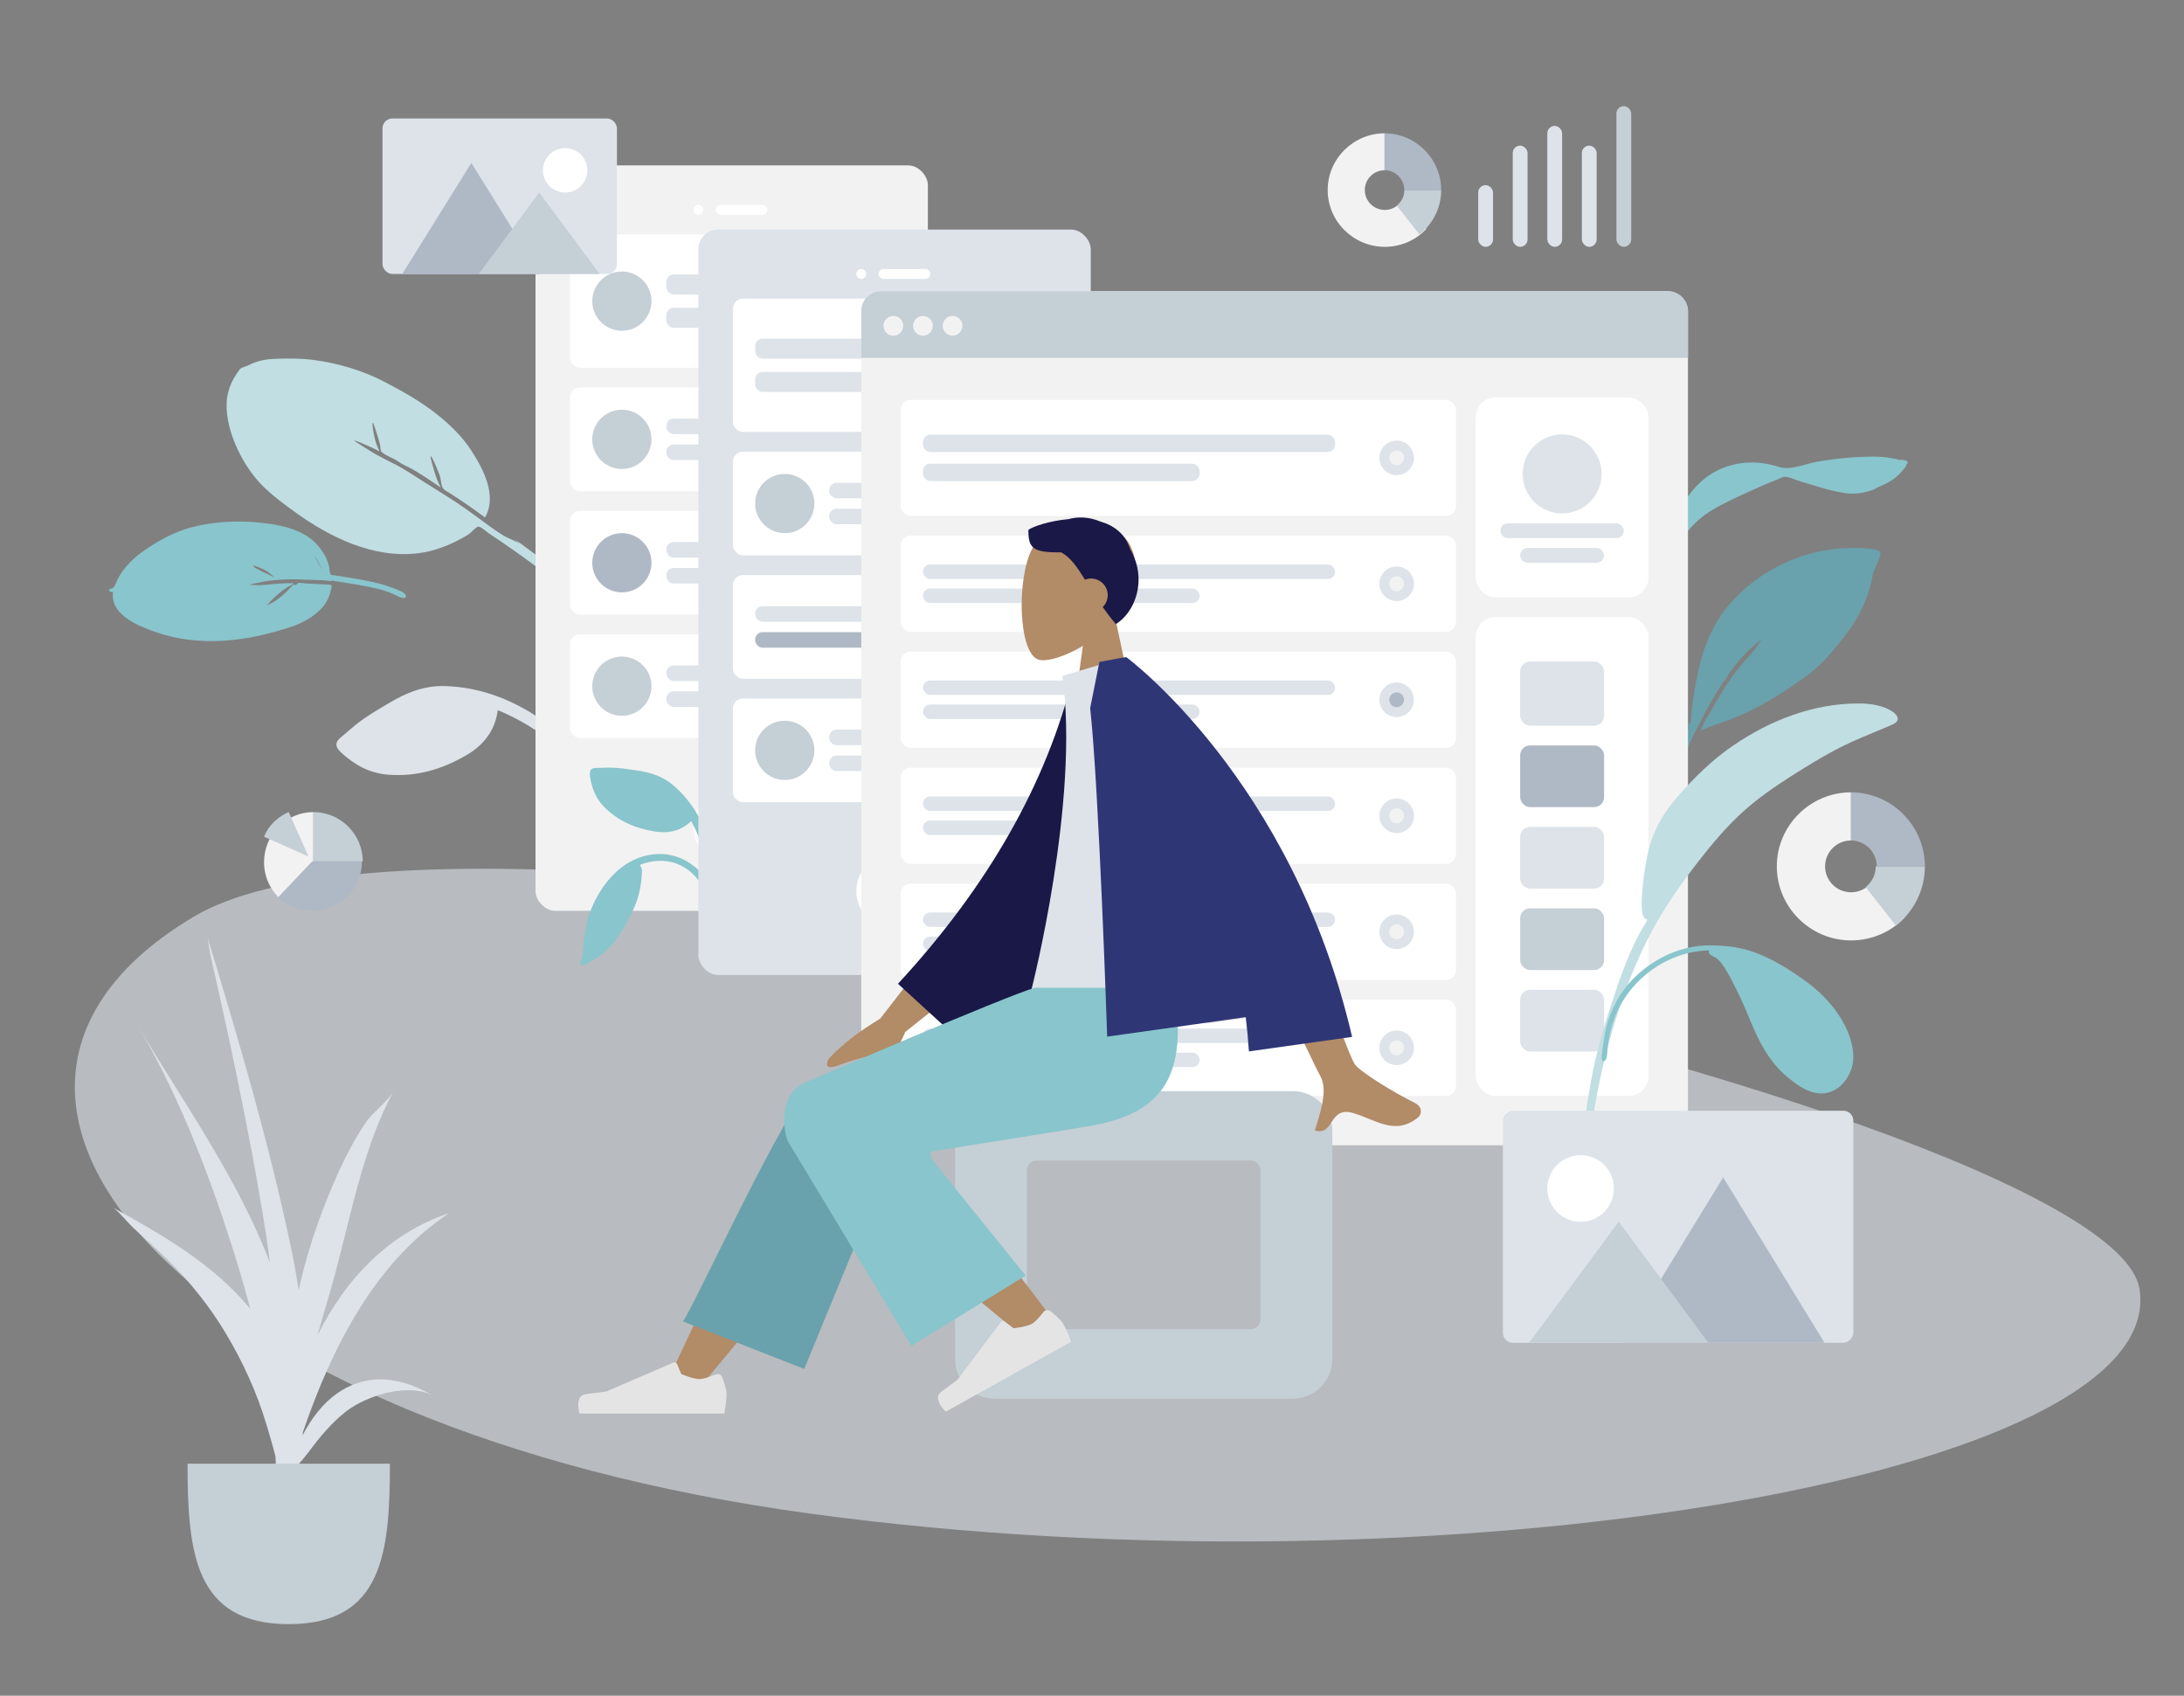 <svg xmlns="http://www.w3.org/2000/svg" width="885" height="687" fill="none" viewBox="0 0 885 687"><rect x="0" y="0" width="885" height="687" fill="#808080" stroke="none"/><g clip-path="url(#clip0)"><path fill="#89C5CC" fill-rule="evenodd" d="M769.225 186.334C768.692 185.946 767.426 185.809 766.838 185.692C764.39 185.21 761.869 185 759.374 185C751.681 185.012 743.863 185.767 736.298 187.074C731.494 187.903 725.687 190.696 720.909 189.179C712.585 186.537 704.172 186.667 696.274 190.439C689.053 193.888 683.572 200.439 680.373 207.517C679.89 208.586 677.932 212.519 677.378 215.17C677.141 215.712 676.913 216.257 676.708 216.811C676.126 218.384 675.603 219.984 675.118 221.588C674.91 222.272 674.389 223.782 675.008 224.074C674.019 225.901 673.141 227.783 672.411 229.726C670.286 235.378 667.962 241.578 667.215 247.568C666.939 249.786 666.928 252.017 667.185 254.239C667.312 255.338 667.26 257.546 668.004 258.382C669.585 260.154 670.396 257.673 670.218 256.491C668.858 247.485 671.485 239.027 674.598 230.561C676.612 225.087 679.92 220.078 683.626 215.543C686.625 211.871 689.842 208.98 693.953 206.546C698.981 203.569 704.356 201.163 709.681 198.749C713.184 197.161 716.691 195.615 720.291 194.247C721.092 193.942 722.351 193.161 723.239 193.158C725.116 193.152 727.777 194.537 729.59 195.052C735.554 196.748 741.594 198.919 747.758 199.785C751.712 200.341 755.416 199.715 759.113 198.398C759.491 198.264 760.125 197.918 760.901 197.424C763.646 196.368 766.243 195.039 768.504 193.121C769.806 192.017 770.989 190.589 772.067 189.282C772.389 188.892 772.532 188.444 772.537 188.018C772.781 187.891 772.943 187.741 772.98 187.567C773.249 186.281 770.796 186.258 769.225 186.334Z" clip-rule="evenodd"/><path fill="#DDE3E9" fill-rule="evenodd" d="M144.273 293.541C142.764 294.763 141.284 296.011 139.84 297.31C138.739 298.3 136.791 299.485 136.396 300.985C135.985 302.544 137.282 304.003 138.306 304.945C143.723 309.929 149.823 313.298 157.329 313.859C168.887 314.722 178.946 311.77 188.974 305.963C196.018 301.883 200.684 295.849 201.703 287.701C210.092 291.187 218.205 295.993 225.1 301.891C228.502 304.801 231.432 308.025 234.142 311.599C235.878 313.889 237.557 316.215 239.115 318.631C239.792 319.68 240.481 321.542 241.599 322.146C242.912 322.856 244.499 321.743 244.434 320.284C244.379 319.069 243.068 317.66 242.454 316.667C241.436 315.018 240.402 313.379 239.313 311.776C237.551 309.179 235.73 306.62 233.744 304.19C229.28 298.73 223.601 294.221 217.714 290.375C206.42 282.997 194.025 278.349 180.283 277.955C171.833 277.713 164.725 280.6 157.499 284.911C153 287.595 148.356 290.235 144.273 293.541Z" clip-rule="evenodd"/><path fill="#C1DEE2" fill-rule="evenodd" d="M253.883 257.856C245.077 248.787 236.241 239.832 226.403 231.847C220.605 227.141 214.495 222.863 208.511 218.401C209.201 219.006 209.878 219.628 210.539 220.266C208.671 218.998 206.226 218.281 204.246 217.107C202.037 215.798 199.925 214.301 197.854 212.791C193.811 209.845 189.829 206.843 185.673 204.051C181.043 200.94 176.245 198.066 171.536 195.072C167.539 192.532 163.494 189.751 159.218 187.674C156.888 186.542 154.553 185.201 152.213 184.02C151.43 183.625 143.484 178.608 143.504 178.593C143.943 178.262 147.942 180.14 148.56 180.393C150.366 181.131 152.094 182.013 153.83 182.893C152.877 181.013 152.123 179.038 151.712 176.958C151.585 176.317 150.569 171.644 151.089 171.252C151.348 171.057 153.883 179.416 154.013 180.22C154.119 180.872 154.103 181.812 154.317 182.431C154.662 183.429 154.645 183.127 155.405 183.69C156.798 184.721 158.647 185.365 160.154 186.227C160.968 186.68 163.485 188.48 165.001 188.993C169.588 191.221 174.238 194.649 178.597 197.495C177.453 195.345 176.582 193.097 175.948 190.741C175.797 190.182 174.167 185.165 174.563 184.867C175.008 184.532 178.112 192.195 178.296 192.92C178.637 194.268 178.708 195.768 179.136 197.079C179.605 198.518 181.07 199.028 182.39 199.867C187.247 202.953 191.938 206.232 196.55 209.662C201.583 200.711 195.78 189.903 190.89 182.393C187.364 176.98 182.619 172.34 177.608 168.289C170.92 162.882 163.269 158.563 155.627 154.612C146.723 150.009 137.099 147.156 127.093 145.839C121.86 145.149 116.507 145.169 111.221 145.39C108.639 145.498 106.16 145.84 103.686 146.682C102.57 147.062 101.492 147.541 100.442 148.077C99.644 148.484 97.713 148.914 97.254 149.521C93.477 154.438 91.545 159.337 91.84 165.515C92.119 171.363 93.966 177.214 96.472 182.431C99.264 188.24 102.854 193.512 107.55 197.936C111.132 201.312 115.137 204.25 119.116 207.15C133.267 217.463 151.208 226.433 169.536 224.128C175.469 223.383 181.112 221.308 186.385 218.489C187.628 217.824 188.863 217.152 190.036 216.368C190.827 215.839 192.941 213.456 193.736 213.37C194.827 213.251 197.175 215.469 198.198 216.144C205.972 221.275 213.542 226.685 220.953 232.313C228.839 238.301 236.337 244.697 243.615 251.393C246.71 254.242 249.786 257.096 252.791 260.04C253.491 260.725 255.202 263.247 256.471 263.361C257.273 263.434 257.814 262.749 257.7 262.006C257.501 260.715 254.785 258.784 253.883 257.856Z" clip-rule="evenodd"/><path fill="#69A1AC" fill-rule="evenodd" d="M759.98 222.66C756.57 221.915 752.803 221.972 749.329 222.033C730.695 222.287 712.397 231.109 700.489 245.205C690.351 257.205 687.563 272.125 685.56 287.207C685.362 288.704 685.277 290.192 685.165 291.693C685.141 292.015 685.105 292.302 685.066 292.573C684.279 293.277 683.865 294.098 684.332 295C682.597 298.797 681.129 302.69 679.869 306.706C676.162 318.526 672.392 330.571 674.714 343C675.257 336.16 676.399 329.166 677.764 322.438C677.842 322.052 677.927 321.669 678.015 321.287C678.025 321.247 678.033 321.206 678.042 321.166C678.525 319.106 679.153 317.108 679.917 315.141C679.925 315.119 679.933 315.098 679.941 315.077C680.042 314.818 680.149 314.56 680.255 314.303C680.474 313.77 680.699 313.238 680.937 312.709C681.018 312.528 681.095 312.346 681.17 312.163C682.282 309.437 682.751 306.365 683.748 303.545C683.986 302.904 684.235 302.265 684.496 301.629C684.512 301.592 684.527 301.555 684.543 301.518C685.249 299.807 686.028 298.118 686.853 296.446C687.301 296.109 687.54 295.274 687.927 294.515C688.006 294.365 688.631 293.368 688.817 292.793C689.303 291.854 689.786 290.915 690.275 289.977C690.261 289.983 690.246 289.988 690.231 289.994C690.72 289.093 691.211 288.197 691.698 287.304C691.805 287.108 691.913 286.912 692.021 286.715C692.196 286.402 692.371 286.089 692.545 285.777C694.177 282.856 695.908 279.994 697.705 277.167C698.347 276.158 699.879 274.711 700.173 273.579C700.184 273.536 700.186 273.497 700.193 273.457C704.093 267.979 708.582 262.927 713.967 258.924C713.316 259.628 711.932 262.015 711.567 262.488C710.447 263.935 709.232 265.282 708.013 266.646C705.828 269.089 703.696 271.609 701.801 274.274C698.335 279.148 695.346 284.277 692.519 289.51C692.493 289.54 692.463 289.569 692.438 289.601C691.017 291.352 690.123 293.998 689.101 296.001C693.147 294.127 697.622 292.906 701.774 291.242C705.916 289.583 709.944 287.735 713.834 285.566C719.003 282.682 724.366 279.427 729.25 275.743C734.847 272.271 739.551 267.492 743.703 262.477C748.615 256.543 753.117 250.558 755.901 243.353C757.269 239.813 758.345 236.121 758.983 232.386C759.011 232.224 759.046 232.047 759.085 231.864C759.738 230.574 760.321 229.255 760.811 227.906C761.588 225.766 763.425 223.412 759.98 222.66Z" clip-rule="evenodd"/><path fill="#89C5CC" fill-rule="evenodd" d="M111.292 234.013C109.94 232.666 108.422 231.45 106.64 230.583C106.189 230.364 102.833 228.895 102.614 229.218C102.105 229.968 110.886 233.583 111.292 234.013ZM127.205 225.012C127.194 225.069 128.358 226.887 128.675 227.446C129.349 228.635 129.972 229.847 130.558 231.061C129.691 228.916 128.8 226.927 127.205 225.012ZM45.818 239.814C44.697 240.146 43.35 238.836 44.803 238.513C45.98 238.254 45.922 238.193 46.45 237.321C46.879 236.612 47.144 235.748 47.52 235.005C48.318 233.427 49.224 231.923 50.336 230.514C52.718 227.493 55.621 224.889 58.877 222.696C64.559 218.867 70.929 215.369 77.687 213.611C88.433 210.816 100.662 210.643 111.424 212.581C118.089 213.781 124.181 215.867 128.606 220.809C130.819 223.278 132.555 226.172 133.314 229.358C133.512 230.19 133.475 231.116 133.723 231.932C134.104 233.185 133.936 232.851 135.528 233.095C137.267 233.361 139.004 233.633 140.74 233.91C145.287 234.634 149.861 235.403 154.291 236.578C155.75 236.965 157.176 237.437 158.569 237.987C159.623 238.401 163.818 239.704 164.328 240.965C165.177 243.062 162.333 242.111 161.45 241.655C160.676 241.254 159.881 240.881 159.075 240.538C157.045 239.673 154.93 239.004 152.767 238.471C150.43 237.895 148.045 237.466 145.669 237.035C143.454 236.634 141.23 236.269 139.003 235.921C137.766 235.727 136.528 235.539 135.29 235.35C134.867 235.286 134.122 234.949 134.178 235.455C131.575 234.993 128.76 235.06 126.109 234.932C122.862 234.777 119.602 234.649 116.344 234.742C113.994 234.81 111.642 234.952 109.304 235.242C107.938 235.412 106.594 235.661 105.253 235.976C104.517 236.149 101.614 236.515 101.213 237.106C101.385 236.852 104.589 237.099 104.997 237.084C106.628 237.028 108.247 236.879 109.872 236.712C112.888 236.402 115.906 236.24 118.931 236.263C118.92 236.752 116.853 237.623 116.348 237.947C115.217 238.674 114.134 239.467 113.123 240.337C111.343 241.869 109.211 243.766 107.979 245.581C108.342 245.046 110.133 244.35 110.768 243.942C111.786 243.287 112.783 242.588 113.727 241.841C114.598 241.152 115.411 240.407 116.21 239.646C117.009 238.885 118.094 237.303 119.144 236.796C119.208 236.765 119.666 237.098 119.926 236.985C120.188 236.871 120.514 236.3 120.581 236.277C121.559 235.93 123.415 236.362 124.443 236.406C127.109 236.519 129.772 236.667 132.435 236.802C133.26 236.843 133.962 236.671 134.273 237.231C134.605 237.829 133.997 239.4 133.824 240.051C133.181 242.469 132.041 244.638 130.245 246.511C126.883 250.02 122.736 252.359 118.052 253.924C100.111 259.918 81.023 262.318 63.087 256.083C55.662 253.502 44.479 248.889 45.818 239.814Z" clip-rule="evenodd"/><g clip-path="url(#clip1)" opacity=".6"><path fill="#DDE3E9" fill-rule="evenodd" d="M866.965 522.189C879.165 598.272 583.277 647.899 328.6 613.266C73.922 578.633 -42.912 443.387 78.616 371.322C200.144 299.258 854.764 446.106 866.965 522.189Z" clip-rule="evenodd"/></g><rect width="159" height="302" x="217" y="67" fill="#F2F2F2" rx="8"/><path fill="#fff" fill-rule="evenodd" d="M296 350C304.284 350 311 343.284 311 335C311 326.716 304.284 320 296 320C287.716 320 281 326.716 281 335C281 343.284 287.716 350 296 350Z" clip-rule="evenodd"/><path fill="#fff" fill-rule="evenodd" d="M283 87C284.105 87 285 86.105 285 85C285 83.895 284.105 83 283 83C281.895 83 281 83.895 281 85C281 86.105 281.895 87 283 87Z" clip-rule="evenodd"/><rect width="21" height="4" x="290" y="83" fill="#fff" rx="2"/><rect width="131" height="54" x="231" y="95" fill="#fff" rx="4"/><g clip-path="url(#clip2)"><rect width="73" height="8.1" x="270" y="111.2" fill="#DDE3E9" rx="3"/><rect width="49" height="8.1" x="270" y="124.7" fill="#DDE3E9" rx="3"/></g><path fill="#C5CFD6" fill-rule="evenodd" d="M252 134C258.627 134 264 128.627 264 122C264 115.373 258.627 110 252 110C245.373 110 240 115.373 240 122C240 128.627 245.373 134 252 134Z" clip-rule="evenodd"/><rect width="131" height="42" x="231" y="157" fill="#fff" rx="4"/><g clip-path="url(#clip3)"><rect width="73" height="6.3" x="270" y="169.6" fill="#DDE3E9" rx="3"/><rect width="49" height="6.3" x="270" y="180.1" fill="#DDE3E9" rx="3"/></g><path fill="#C5CFD6" fill-rule="evenodd" d="M252 190C258.627 190 264 184.627 264 178C264 171.373 258.627 166 252 166C245.373 166 240 171.373 240 178C240 184.627 245.373 190 252 190Z" clip-rule="evenodd"/><rect width="131" height="42" x="231" y="207" fill="#fff" rx="4"/><g clip-path="url(#clip4)"><rect width="73" height="6.3" x="270" y="219.6" fill="#DDE3E9" rx="3"/><rect width="49" height="6.3" x="270" y="230.1" fill="#DDE3E9" rx="3"/></g><path fill="#AFB9C5" fill-rule="evenodd" d="M252 240C258.627 240 264 234.627 264 228C264 221.373 258.627 216 252 216C245.373 216 240 221.373 240 228C240 234.627 245.373 240 252 240Z" clip-rule="evenodd"/><rect width="131" height="42" x="231" y="257" fill="#fff" rx="4"/><g clip-path="url(#clip5)"><rect width="73" height="6.3" x="270" y="269.6" fill="#DDE3E9" rx="3"/><rect width="49" height="6.3" x="270" y="280.1" fill="#DDE3E9" rx="3"/></g><path fill="#C5CFD6" fill-rule="evenodd" d="M252 290C258.627 290 264 284.627 264 278C264 271.373 258.627 266 252 266C245.373 266 240 271.373 240 278C240 284.627 245.373 290 252 290Z" clip-rule="evenodd"/><path fill="#89C5CC" fill-rule="evenodd" d="M247.14 311C245.815 311 244.494 311.027 243.171 311.095C242.162 311.148 240.621 310.939 239.768 311.568C238.881 312.221 238.942 313.557 239.081 314.501C239.813 319.493 241.6 323.919 245.339 327.456C251.096 332.901 257.695 335.668 265.504 336.9C270.99 337.766 276.054 336.564 280.092 332.663C283.043 338.139 285.281 344.199 286.404 350.315C286.958 353.333 287.127 356.315 287.03 359.388C286.967 361.356 286.859 363.32 286.648 365.279C286.556 366.13 286.122 367.418 286.455 368.223C286.846 369.167 288.165 369.259 288.757 368.453C289.25 367.783 289.16 366.466 289.261 365.673C289.429 364.355 289.584 363.036 289.695 361.712C289.876 359.569 290.009 357.42 290 355.268C289.977 350.435 288.902 345.583 287.432 340.995C284.612 332.192 280.037 324.369 272.921 318.231C268.545 314.457 263.537 312.929 257.856 312.108C254.318 311.597 250.723 311 247.14 311Z" clip-rule="evenodd"/><path fill="#89C5CC" fill-rule="evenodd" d="M267.571 346C253.272 346 243.642 357.524 239.089 369.502C237.372 374.016 236.97 378.974 236.308 383.714C236.096 385.236 236.175 387.554 235.557 388.909C235.333 389.401 234.819 389.577 235.065 390.247C235.214 390.652 235.505 390.901 235.944 390.981C236.843 391.147 238.115 390.167 238.886 389.781C245.282 386.573 249.484 381.613 252.912 375.545C255.038 371.784 257.194 367.879 258.456 363.75C259.227 361.227 259.676 358.571 259.94 355.954C260.044 354.923 260.144 353.868 260.138 352.832C260.132 351.803 259.653 351.259 259.309 350.364C264.08 348.558 269.466 348.066 274.299 349.937C278.769 351.668 282.482 355.013 284.561 359.216C285.101 360.308 285.518 361.46 285.821 362.636C286.02 363.406 286.029 364.404 286.398 365.1C287.29 366.788 289.168 365.66 288.988 364.089C288.485 359.708 285.979 355.309 282.775 352.263C278.734 348.421 273.258 346 267.571 346Z" clip-rule="evenodd"/><rect width="159" height="302" x="283" y="93" fill="#DDE3E9" rx="8"/><path fill="#fff" fill-rule="evenodd" d="M362 376C370.284 376 377 369.284 377 361C377 352.716 370.284 346 362 346C353.716 346 347 352.716 347 361C347 369.284 353.716 376 362 376Z" clip-rule="evenodd"/><path fill="#fff" fill-rule="evenodd" d="M349 113C350.105 113 351 112.105 351 111C351 109.895 350.105 109 349 109C347.895 109 347 109.895 347 111C347 112.105 347.895 113 349 113Z" clip-rule="evenodd"/><rect width="21" height="4" x="356" y="109" fill="#fff" rx="2"/><rect width="131" height="54" x="297" y="121" fill="#fff" rx="4"/><g clip-path="url(#clip6)"><rect width="73" height="8.1" x="306" y="137.2" fill="#DDE3E9" rx="3"/><rect width="49" height="8.1" x="306" y="150.7" fill="#DDE3E9" rx="3"/></g><path fill="#DDE3E9" fill-rule="evenodd" d="M414 155C417.866 155 421 151.866 421 148C421 144.134 417.866 141 414 141C410.134 141 407 144.134 407 148C407 151.866 410.134 155 414 155Z" clip-rule="evenodd"/><path fill="#F2F2F2" fill-rule="evenodd" d="M414 151C415.657 151 417 149.657 417 148C417 146.343 415.657 145 414 145C412.343 145 411 146.343 411 148C411 149.657 412.343 151 414 151Z" clip-rule="evenodd"/><rect width="131" height="42" x="297" y="183" fill="#fff" rx="4"/><g clip-path="url(#clip7)"><rect width="73" height="6.3" x="336" y="195.6" fill="#DDE3E9" rx="3"/><rect width="49" height="6.3" x="336" y="206.1" fill="#DDE3E9" rx="3"/></g><path fill="#C5CFD6" fill-rule="evenodd" d="M318 216C324.627 216 330 210.627 330 204C330 197.373 324.627 192 318 192C311.373 192 306 197.373 306 204C306 210.627 311.373 216 318 216Z" clip-rule="evenodd"/><rect width="131" height="42" x="297" y="233" fill="#fff" rx="4"/><g clip-path="url(#clip8)"><rect width="73" height="6.3" x="306" y="245.6" fill="#DDE3E9" rx="3"/><rect width="49" height="6.3" x="306" y="256.1" fill="#AFB9C5" rx="3"/></g><path fill="#DDE3E9" fill-rule="evenodd" d="M414 261C417.866 261 421 257.866 421 254C421 250.134 417.866 247 414 247C410.134 247 407 250.134 407 254C407 257.866 410.134 261 414 261Z" clip-rule="evenodd"/><path fill="#F2F2F2" fill-rule="evenodd" d="M414 257C415.657 257 417 255.657 417 254C417 252.343 415.657 251 414 251C412.343 251 411 252.343 411 254C411 255.657 412.343 257 414 257Z" clip-rule="evenodd"/><rect width="131" height="42" x="297" y="283" fill="#fff" rx="4"/><g clip-path="url(#clip9)"><rect width="73" height="6.3" x="336" y="295.6" fill="#DDE3E9" rx="3"/><rect width="49" height="6.3" x="336" y="306.1" fill="#DDE3E9" rx="3"/></g><path fill="#C5CFD6" fill-rule="evenodd" d="M318 316C324.627 316 330 310.627 330 304C330 297.373 324.627 292 318 292C311.373 292 306 297.373 306 304C306 310.627 311.373 316 318 316Z" clip-rule="evenodd"/><rect width="335" height="346" x="349" y="118" fill="#F2F2F2" rx="8"/><rect width="70" height="81" x="598" y="161" fill="#fff" rx="8"/><path fill="#DDE3E9" fill-rule="evenodd" d="M633 208C641.837 208 649 200.837 649 192C649 183.163 641.837 176 633 176C624.163 176 617 183.163 617 192C617 200.837 624.163 208 633 208Z" clip-rule="evenodd"/><rect width="50" height="6" x="608" y="212" fill="#DDE3E9" rx="3"/><rect width="34" height="6" x="616" y="222" fill="#DDE3E9" rx="3"/><path fill="#C5CFD6" d="M349 126C349 121.582 352.582 118 357 118H676C680.418 118 684 121.582 684 126V145H349V126Z"/><path fill="#F2F2F2" fill-rule="evenodd" d="M362 136C364.209 136 366 134.209 366 132C366 129.791 364.209 128 362 128C359.791 128 358 129.791 358 132C358 134.209 359.791 136 362 136Z" clip-rule="evenodd"/><path fill="#F2F2F2" fill-rule="evenodd" d="M374 136C376.209 136 378 134.209 378 132C378 129.791 376.209 128 374 128C371.791 128 370 129.791 370 132C370 134.209 371.791 136 374 136Z" clip-rule="evenodd"/><path fill="#F2F2F2" fill-rule="evenodd" d="M386 136C388.209 136 390 134.209 390 132C390 129.791 388.209 128 386 128C383.791 128 382 129.791 382 132C382 134.209 383.791 136 386 136Z" clip-rule="evenodd"/><rect width="70" height="194" x="598" y="250" fill="#fff" rx="8"/><rect width="34" height="26" x="616" y="268" fill="#DDE3E9" rx="4"/><rect width="34" height="25" x="616" y="302" fill="#AFB9C5" rx="4"/><rect width="34" height="25" x="616" y="335" fill="#DDE3E9" rx="4"/><rect width="34" height="25" x="616" y="401" fill="#DDE3E9" rx="4"/><rect width="34" height="25" x="616" y="368" fill="#C5CFD6" rx="4"/><rect width="225" height="47" x="365" y="162" fill="#fff" rx="4"/><g clip-path="url(#clip10)"><rect width="167" height="7.05" x="374" y="176.1" fill="#DDE3E9" rx="3"/><rect width="112.096" height="7.05" x="374" y="187.85" fill="#DDE3E9" rx="3"/></g><path fill="#DDE3E9" fill-rule="evenodd" d="M565.954 192.5C569.82 192.5 572.954 189.366 572.954 185.5C572.954 181.634 569.82 178.5 565.954 178.5C562.088 178.5 558.954 181.634 558.954 185.5C558.954 189.366 562.088 192.5 565.954 192.5Z" clip-rule="evenodd"/><path fill="#F2F2F2" fill-rule="evenodd" d="M565.954 188.5C567.611 188.5 568.954 187.157 568.954 185.5C568.954 183.843 567.611 182.5 565.954 182.5C564.297 182.5 562.954 183.843 562.954 185.5C562.954 187.157 564.297 188.5 565.954 188.5Z" clip-rule="evenodd"/><rect width="225" height="39" x="365" y="217" fill="#fff" rx="4"/><g clip-path="url(#clip11)"><rect width="167" height="5.85" x="374" y="228.7" fill="#DDE3E9" rx="2.925"/><rect width="112.096" height="5.85" x="374" y="238.45" fill="#DDE3E9" rx="2.925"/></g><path fill="#DDE3E9" fill-rule="evenodd" d="M565.954 243.5C569.82 243.5 572.954 240.366 572.954 236.5C572.954 232.634 569.82 229.5 565.954 229.5C562.088 229.5 558.954 232.634 558.954 236.5C558.954 240.366 562.088 243.5 565.954 243.5Z" clip-rule="evenodd"/><path fill="#F2F2F2" fill-rule="evenodd" d="M565.954 239.5C567.611 239.5 568.954 238.157 568.954 236.5C568.954 234.843 567.611 233.5 565.954 233.5C564.297 233.5 562.954 234.843 562.954 236.5C562.954 238.157 564.297 239.5 565.954 239.5Z" clip-rule="evenodd"/><rect width="225" height="39" x="365" y="264" fill="#fff" rx="4"/><g clip-path="url(#clip12)"><rect width="167" height="5.85" x="374" y="275.7" fill="#DDE3E9" rx="2.925"/><rect width="112.096" height="5.85" x="374" y="285.45" fill="#DDE3E9" rx="2.925"/></g><path fill="#DDE3E9" fill-rule="evenodd" d="M565.954 290.5C569.82 290.5 572.954 287.366 572.954 283.5C572.954 279.634 569.82 276.5 565.954 276.5C562.088 276.5 558.954 279.634 558.954 283.5C558.954 287.366 562.088 290.5 565.954 290.5Z" clip-rule="evenodd"/><path fill="#AFB9C5" fill-rule="evenodd" d="M565.954 286.5C567.611 286.5 568.954 285.157 568.954 283.5C568.954 281.843 567.611 280.5 565.954 280.5C564.297 280.5 562.954 281.843 562.954 283.5C562.954 285.157 564.297 286.5 565.954 286.5Z" clip-rule="evenodd"/><rect width="225" height="39" x="365" y="405" fill="#fff" rx="4"/><g clip-path="url(#clip13)"><rect width="167" height="5.85" x="374" y="416.7" fill="#DDE3E9" rx="2.925"/><rect width="112.096" height="5.85" x="374" y="426.45" fill="#DDE3E9" rx="2.925"/></g><path fill="#DDE3E9" fill-rule="evenodd" d="M565.954 431.5C569.82 431.5 572.954 428.366 572.954 424.5C572.954 420.634 569.82 417.5 565.954 417.5C562.088 417.5 558.954 420.634 558.954 424.5C558.954 428.366 562.088 431.5 565.954 431.5Z" clip-rule="evenodd"/><path fill="#F2F2F2" fill-rule="evenodd" d="M565.954 427.5C567.611 427.5 568.954 426.157 568.954 424.5C568.954 422.843 567.611 421.5 565.954 421.5C564.297 421.5 562.954 422.843 562.954 424.5C562.954 426.157 564.297 427.5 565.954 427.5Z" clip-rule="evenodd"/><rect width="225" height="39" x="365" y="358" fill="#fff" rx="4"/><g clip-path="url(#clip14)"><rect width="167" height="5.85" x="374" y="369.7" fill="#DDE3E9" rx="2.925"/><rect width="112.096" height="5.85" x="374" y="379.45" fill="#DDE3E9" rx="2.925"/></g><path fill="#DDE3E9" fill-rule="evenodd" d="M565.954 384.5C569.82 384.5 572.954 381.366 572.954 377.5C572.954 373.634 569.82 370.5 565.954 370.5C562.088 370.5 558.954 373.634 558.954 377.5C558.954 381.366 562.088 384.5 565.954 384.5Z" clip-rule="evenodd"/><path fill="#F2F2F2" fill-rule="evenodd" d="M565.954 380.5C567.611 380.5 568.954 379.157 568.954 377.5C568.954 375.843 567.611 374.5 565.954 374.5C564.297 374.5 562.954 375.843 562.954 377.5C562.954 379.157 564.297 380.5 565.954 380.5Z" clip-rule="evenodd"/><rect width="225" height="39" x="365" y="311" fill="#fff" rx="4"/><g clip-path="url(#clip15)"><rect width="167" height="5.85" x="374" y="322.7" fill="#DDE3E9" rx="2.925"/><rect width="112.096" height="5.85" x="374" y="332.45" fill="#DDE3E9" rx="2.925"/></g><path fill="#DDE3E9" fill-rule="evenodd" d="M565.954 337.5C569.82 337.5 572.954 334.366 572.954 330.5C572.954 326.634 569.82 323.5 565.954 323.5C562.088 323.5 558.954 326.634 558.954 330.5C558.954 334.366 562.088 337.5 565.954 337.5Z" clip-rule="evenodd"/><path fill="#F2F2F2" fill-rule="evenodd" d="M565.954 333.5C567.611 333.5 568.954 332.157 568.954 330.5C568.954 328.843 567.611 327.5 565.954 327.5C564.297 327.5 562.954 328.843 562.954 330.5C562.954 332.157 564.297 333.5 565.954 333.5Z" clip-rule="evenodd"/><path fill="#B28B67" fill-rule="evenodd" d="M438.823 261.65C431.538 266.041 424.38 268.162 421.02 267.296C412.594 265.125 411.82 234.302 418.339 222.151C424.858 209.999 458.372 204.703 460.061 228.779C460.647 237.134 457.139 244.592 451.955 250.676L461.25 294H434.25L438.823 261.65Z" clip-rule="evenodd"/><path fill="#191847" fill-rule="evenodd" d="M429.979 223.767C433.785 225.777 436.442 229.681 439.657 234.84C440.421 234.54 441.254 234.375 442.125 234.375C445.853 234.375 448.875 237.397 448.875 241.125C448.875 243.017 448.096 244.728 446.842 245.954C448.403 248.158 450.154 250.461 452.16 252.838C459.695 248.317 465.286 235.083 457.919 222.369C455.883 216.141 451.273 212.815 445.829 211.27C441.419 209.425 436.841 209.217 432.976 210.323C425.401 210.973 418.636 213.283 416.719 214.655C416.719 221.827 418.109 223.955 429.979 223.767Z" clip-rule="evenodd"/><path fill="#C1DEE2" fill-rule="evenodd" d="M766.986 288.376C763.041 285.701 757.796 285 753.076 285C734.64 285 717.311 291.84 702.341 302.032C694.138 307.616 686.8 314.728 680.322 322.132C676.582 326.407 673.248 331.03 670.887 336.173C669.294 339.644 668.201 343.261 667.46 346.991C666.557 351.537 665.839 356.175 665.515 360.797C665.387 362.617 664.33 372.274 667.356 372.438C667.338 372.676 667.334 372.903 667.353 373.106C660.782 383.38 656.723 395.42 652.958 406.835C649.683 416.769 646.764 426.786 644.87 437.063C642.375 450.592 640.737 464.326 639.958 478.05C639.791 480.999 639.676 483.95 639.577 486.903C639.493 489.422 639.408 491.941 639.325 494.461C639.233 497.284 638.736 500.534 639.185 503.34C639.576 505.784 641.691 505.414 641.785 502.982C641.898 500.045 641.879 497.102 642.008 494.163C642.179 490.262 642.355 486.361 642.546 482.461C643.875 455.369 648.86 428.675 658.061 403.084C661.785 392.728 666.051 382.925 671.535 373.345C676.356 364.922 682.156 356.767 688.084 349.173C693.845 341.792 699.836 334.583 706.895 328.33C712.624 323.256 718.926 318.835 725.404 314.722C733.631 309.498 741.843 304.401 750.755 300.391C755.388 298.307 760.108 296.441 764.777 294.44C765.617 294.081 766.517 293.732 767.325 293.315C770.02 291.925 769.133 289.832 766.986 288.376Z" clip-rule="evenodd"/><path fill="#B28B67" fill-rule="evenodd" d="M383.951 377.492L356.711 412.659C348.078 417.859 341.161 423.234 335.96 428.783C334.865 430.556 333.856 433.801 339.87 431.567C345.885 429.333 352.311 427.254 353.761 429.104C355.21 430.955 352.207 434.525 354.733 436.858C356.417 438.414 360.464 432.144 366.874 418.048L396.977 394.123L383.951 377.492Z" clip-rule="evenodd"/><path fill="#191847" fill-rule="evenodd" d="M444.772 273.923L434.907 273.627C424.134 317.316 400.458 358.965 363.881 398.573L400.433 432.057C434.992 378.123 453.485 324.889 444.772 273.923Z" clip-rule="evenodd"/><path fill="#DDE3E9" fill-rule="evenodd" d="M476.5 400.923L417.968 400.923C417.968 400.923 437.61 324.38 430.502 273.806L455.837 266.321C480.762 296.111 464.905 347.557 476.5 400.923Z" clip-rule="evenodd"/><path fill="#000" fill-opacity=".1" fill-rule="evenodd" d="M504.85 412.527C502.524 392.725 498.165 374.438 492.881 358.076C494.148 378.194 494.315 402.592 489.207 414.725L504.85 412.527Z" clip-rule="evenodd"/><path fill="#fff" fill-opacity=".2" fill-rule="evenodd" d="M487.581 379.799L458.044 370.828L459.853 383.696L487.581 379.799Z" clip-rule="evenodd"/><path fill="#C5CFD6" fill-rule="evenodd" d="M523.88 442.077C532.717 442.077 539.88 449.241 539.88 458.077V550.658C539.88 559.495 532.717 566.658 523.88 566.658H403C394.163 566.658 387 559.495 387 550.658V458.077C387 449.241 394.164 442.077 403 442.077H523.88ZM506.76 470.209C508.969 470.209 510.76 471.999 510.76 474.208V534.527C510.76 536.736 508.969 538.527 506.76 538.527H420.12C417.911 538.527 416.12 536.736 416.12 534.527V474.209C416.12 471.999 417.911 470.209 420.12 470.209H506.76Z" clip-rule="evenodd"/><path fill="#B28B67" fill-rule="evenodd" d="M524.637 362.139C524.637 362.139 544.811 425.013 549.004 431.166C551.055 434.174 564.247 442.333 573.232 446.792C576.839 448.581 575.882 451.654 574.747 452.594C565.515 460.24 557.825 453.814 548.506 450.981C538.296 447.877 540.872 460.332 532.797 458.006C534.396 452.458 538.486 441.979 535.012 435.965C532.696 431.955 501.369 365.503 501.369 365.503L524.637 362.139Z" clip-rule="evenodd"/><path fill="#B28B67" fill-rule="evenodd" d="M283.875 561.635C304.379 537.446 318.253 519.514 325.496 507.838C337.898 487.845 348.049 470.056 351.252 463.26C358.891 447.056 333.667 439.468 327.958 447.026C319.318 458.466 300.865 494.464 272.6 555.021L283.875 561.635Z" clip-rule="evenodd"/><path fill="#69A1AC" fill-rule="evenodd" d="M325.892 554.602L364.052 461.806C372.214 444.89 332.8 433.771 326.801 441.643C313.184 459.516 280.817 530.021 276.76 535.346L325.892 554.602Z" clip-rule="evenodd"/><path fill="#B28B67" fill-rule="evenodd" d="M427.526 535.992C420.092 525.517 393.054 490.276 378.327 475.695C374.096 471.505 369.966 467.483 366.061 463.736C354.452 452.596 331.335 471.319 342.923 481.466C371.779 506.734 413.883 540.845 417.401 543.886C422.331 548.149 432.197 542.575 427.526 535.992Z" clip-rule="evenodd"/><path fill="#E4E4E4" fill-rule="evenodd" d="M422.763 531.61C423.455 530.694 424.797 530.485 425.707 531.223C427.408 532.603 429.893 534.759 430.785 536.25C432.191 538.604 434.078 543.571 434.078 543.571C431.252 545.148 383.279 571.904 383.279 571.904C383.279 571.904 377.519 566.685 381.484 563.801C385.449 560.918 388.028 558.937 388.028 558.937L405.587 535.567C405.918 535.125 406.561 535.039 407.014 535.376L410.681 538.104C410.681 538.104 415.694 537.681 418.164 536.304C419.689 535.453 421.558 533.204 422.763 531.61Z" clip-rule="evenodd"/><path fill="#E4E4E4" fill-rule="evenodd" d="M289.931 556.846C290.988 556.393 292.234 556.859 292.639 557.936C293.399 559.952 294.44 563.029 294.44 564.755C294.44 567.473 293.503 572.686 293.503 572.686C290.239 572.686 234.845 572.686 234.845 572.686C234.845 572.686 232.558 565.384 237.485 564.802C242.411 564.219 245.669 563.75 245.669 563.75L272.989 551.985C273.497 551.766 274.087 552.002 274.304 552.511L276.07 556.65C276.07 556.65 280.631 558.706 283.482 558.706C285.255 558.706 288.061 557.647 289.931 556.846Z" clip-rule="evenodd"/><path fill="#89C5CC" fill-rule="evenodd" d="M377.783 466.441C377.783 466.441 425.359 458.954 441.516 456.201C472.22 450.971 481.174 435.01 475.88 400.184L419.308 400.184C408.079 403.317 325.466 438.934 325.466 438.934C315.557 443.686 317.402 457.698 319.213 462.314C319.324 462.596 369.328 545.271 369.328 545.271L415.606 516.791L377.697 469.797C377.697 469.797 376.195 466.875 377.783 466.441Z" clip-rule="evenodd"/><path fill="#2F3676" fill-rule="evenodd" d="M547.899 420.085C523.67 315.753 456.406 266.241 456.406 266.241L456.388 266.262C456.384 266.257 456.379 266.251 456.375 266.245L454.686 266.483C451.669 267.013 445.503 268.156 445.503 268.156L441.758 286.872C445.35 319.632 448.648 419.979 448.648 419.979L504.798 412.087C505.339 416.633 505.774 421.26 506.088 425.961L547.899 420.085Z" clip-rule="evenodd"/><path fill="#89C5CC" fill-rule="evenodd" d="M692.818 383C700.295 383 706.949 383.972 713.838 386.943C719.785 389.508 725.205 392.903 730.467 396.599C737.868 401.798 743.698 407.848 747.779 415.865C750.217 420.654 752.006 427.431 750.368 432.655C748.44 438.807 743.144 443.939 736.169 442.855C731.856 442.185 727.903 439.33 724.625 436.643C720.703 433.428 717.564 429.563 714.972 425.27C710.744 418.267 708.26 410.351 704.668 403.033C702.964 399.56 701.317 396.063 699.275 392.762C698.265 391.128 697.189 389.509 695.656 388.294C694.836 387.644 691.378 386.52 692.7 385.061C673.31 385.315 656.132 400.207 652.409 418.641C652.063 420.359 651.792 422.091 651.505 423.82C651.325 424.911 651.398 428.937 650.422 429.634C648.27 431.172 649.174 426.499 649.267 425.826C649.506 424.087 649.76 422.35 650.027 420.615C651.481 411.181 655.681 402.411 662.685 395.683C670.694 387.99 681.501 383 692.818 383Z" clip-rule="evenodd"/><path fill="#DDE3E9" fill-rule="evenodd" d="M55.938 415.736C74.604 447.052 96.345 477.374 109.401 511.613C108.875 507.577 108.317 503.545 107.692 499.52C104.38 478.179 100.262 456.994 95.936 435.835C93.733 425.062 91.402 414.327 89.012 403.594C87.727 397.829 86.457 392.061 85.145 386.302C84.828 384.906 84.554 382.469 84.157 380C96.845 421.637 109.081 463.305 118.031 505.942C119.205 511.538 120.205 517.124 121.024 522.7C121.304 521.428 121.58 520.156 121.881 518.887C125.503 503.68 130.935 488.594 137.403 474.374C140.495 467.575 144.046 460.924 148.228 454.726C150.836 450.863 156.986 446.271 159.364 442.314C146.355 466.176 141.657 496.032 134.145 521.973C132.312 528.304 130.467 534.624 128.659 540.955C139.987 518.237 157.563 499.571 182 491.483C152.42 511.027 134.678 545.254 122.722 580.26C122.683 580.675 122.636 581.09 122.595 581.506C126.114 574.829 130.545 568.789 136.551 564.56C149.407 555.504 163.667 558.142 176.137 565.91C166.35 559.689 148.663 565.354 140.428 571.677C134.533 576.203 129.495 582.275 125.12 588.2C124.072 589.62 122.641 591.277 121.13 593.044C119.012 606.795 115.56 620.452 110.672 634C111.479 630.111 110.896 623.892 111.12 620.993C111.144 620.68 111.164 620.365 111.188 620.053C110.445 623.019 109.727 625.951 109.036 628.837C110.41 623.331 111.156 617.583 111.739 611.776C111.889 609.281 112.036 606.785 112.19 604.29C112.141 599.553 111.946 594.799 111.616 590.036C110.447 585.408 109.137 581.042 108.056 577.411C104.159 564.31 98.444 551.76 91.411 540.051C84.994 529.366 77.312 519.688 68.445 510.935C63.664 506.217 58.661 501.725 53.729 497.17C51.945 495.523 48.757 491.474 46 489.363C66.081 500.434 86.749 512.41 101.398 530.248C99.68 523.653 97.815 517.151 95.842 510.78C85.831 478.454 73.191 444.953 55.938 415.736Z" clip-rule="evenodd"/><path fill="#C5CFD6" fill-rule="evenodd" d="M76 593C76 628.899 78.843 658 117 658C155.157 658 158 628.899 158 593" clip-rule="evenodd"/><rect width="6" height="25" x="599" y="75" fill="#DDE3E9" rx="3"/><rect width="6" height="41" x="613" y="59" fill="#DDE3E9" rx="3"/><rect width="6" height="49" x="627" y="51" fill="#DDE3E9" rx="3"/><rect width="6" height="41" x="641" y="59" fill="#DDE3E9" rx="3"/><rect width="6" height="57" x="655" y="43" fill="#C5CFD6" rx="3"/><path fill="#F2F2F2" fill-rule="evenodd" d="M107 349.256C107 338.117 116.002 329 127 329V349.256L113.332 364C109.444 360.395 107 355.107 107 349.256Z" clip-rule="evenodd"/><path fill="#AFB9C5" fill-rule="evenodd" d="M126.471 349H146.668C146.668 354.221 144.538 359.113 141.171 362.668C137.468 366.556 132.195 369 126.471 369C121.198 369 116.372 366.891 112.668 363.557L126.471 349Z" clip-rule="evenodd"/><path fill="#C5CFD6" fill-rule="evenodd" d="M147 349C147 338.002 137.998 329 127 329V349H147ZM117 329L125 347L107 339C108.78 334.334 112.777 330.78 117 329Z" clip-rule="evenodd"/><path fill="#F2F2F2" fill-rule="evenodd" d="M757.766 358.179C755.845 360.219 753.123 361.5 750.095 361.5C744.278 361.5 739.562 356.799 739.562 351C739.562 345.201 744.278 340.5 750.095 340.5V321C733.546 321 720 334.503 720 351C720 367.497 733.546 381 750.095 381C758.788 381 766.645 377.334 772 371.502L757.766 358.179Z" clip-rule="evenodd"/><path fill="#AFB9C5" fill-rule="evenodd" d="M750 321V340.5C755.799 340.5 760.5 345.201 760.5 351H780C780 334.503 766.497 321 750 321Z" clip-rule="evenodd"/><path fill="#C5CFD6" fill-rule="evenodd" d="M760.097 351C760.097 354.407 758.492 357.435 756 359.391L768.262 375C775.399 369.412 780 360.749 780 351H760.097Z" clip-rule="evenodd"/><path fill="#F2F2F2" fill-rule="evenodd" d="M567.051 82.504C565.573 84.068 563.479 85.05 561.15 85.05C556.675 85.05 553.048 81.446 553.048 77C553.048 72.554 556.675 68.95 561.15 68.95V54C548.42 54 538 64.352 538 77C538 89.648 548.42 100 561.15 100C567.837 100 573.88 97.189 578 92.718L567.051 82.504Z" clip-rule="evenodd"/><path fill="#AFB9C5" fill-rule="evenodd" d="M561 54V68.95C565.446 68.95 569.05 72.554 569.05 77H584C584 64.352 573.648 54 561 54Z" clip-rule="evenodd"/><path fill="#C5CFD6" fill-rule="evenodd" d="M569.073 77C569.073 79.555 567.869 81.827 566 83.293L575.196 95C580.55 90.809 584 84.312 584 77H569.073Z" clip-rule="evenodd"/><path fill="#C5CFD6" fill-rule="evenodd" d="M203.007 99.986C203.003 99.996 202.999 100.006 202.993 100.018C202.999 100.008 203.007 99.968 203.007 99.986Z" clip-rule="evenodd"/><path fill="#C5CFD6" fill-rule="evenodd" d="M202.998 100.001C202.998 100.003 202.996 100.007 202.996 100.011C202.996 100.001 203.014 99.972 202.998 100.001Z" clip-rule="evenodd"/><path fill="#C5CFD6" fill-rule="evenodd" d="M203.067 99.832C203.053 99.872 203.035 99.91 203.019 99.95C203.027 99.93 203.035 99.914 203.043 99.894C202.835 100.414 202.967 100.076 203.067 99.832Z" clip-rule="evenodd"/><path fill="#C5CFD6" fill-rule="evenodd" d="M203.022 99.953C203.014 99.971 203.006 99.991 202.998 100.009C202.94 100.121 203.022 99.953 203.022 99.953Z" clip-rule="evenodd"/><path fill="#C5CFD6" fill-rule="evenodd" d="M202.999 100.002C202.999 100 202.999 100 203.001 99.998C202.999 100 202.999 100 202.999 100.002Z" clip-rule="evenodd"/><path fill="#C5CFD6" fill-rule="evenodd" d="M202.99 100.016C202.978 100.04 203.046 99.924 202.99 100.016V100.016Z" clip-rule="evenodd"/><path fill="#C5CFD6" fill-rule="evenodd" d="M202.998 100.002L203.002 99.998C203 100 203 100.002 202.998 100.002Z" clip-rule="evenodd"/><rect width="95" height="63" x="155" y="48" fill="#DDE3E9" rx="4"/><path fill="#AFB9C5" fill-rule="evenodd" d="M191 66L163 111H219L191 66Z" clip-rule="evenodd"/><path fill="#C5CFD6" fill-rule="evenodd" d="M218.5 78L194 111H243L218.5 78Z" clip-rule="evenodd"/><path fill="#fff" fill-rule="evenodd" d="M229 78C233.971 78 238 73.971 238 69C238 64.029 233.971 60 229 60C224.029 60 220 64.029 220 69C220 73.971 224.029 78 229 78Z" clip-rule="evenodd"/><path fill="#C5CFD6" fill-rule="evenodd" d="M679.993 526.986C679.997 526.996 680.001 527.006 680.007 527.018C680.001 527.008 679.993 526.968 679.993 526.986Z" clip-rule="evenodd"/><path fill="#C5CFD6" fill-rule="evenodd" d="M680.002 527.001C680.002 527.003 680.004 527.007 680.004 527.011C680.004 527.001 679.986 526.971 680.002 527.001Z" clip-rule="evenodd"/><path fill="#C5CFD6" fill-rule="evenodd" d="M679.933 526.832C679.947 526.872 679.965 526.91 679.981 526.95C679.973 526.93 679.965 526.914 679.957 526.894C680.165 527.414 680.033 527.076 679.933 526.832Z" clip-rule="evenodd"/><path fill="#C5CFD6" fill-rule="evenodd" d="M679.978 526.953C679.986 526.971 679.994 526.991 680.002 527.009C680.06 527.121 679.978 526.953 679.978 526.953Z" clip-rule="evenodd"/><path fill="#C5CFD6" fill-rule="evenodd" d="M680.001 527.002C680.001 527 680.001 527 679.999 526.998C680.001 527 680.001 527 680.001 527.002Z" clip-rule="evenodd"/><path fill="#C5CFD6" fill-rule="evenodd" d="M680.01 527.016C680.022 527.04 679.954 526.924 680.01 527.016V527.016Z" clip-rule="evenodd"/><path fill="#C5CFD6" fill-rule="evenodd" d="M680.002 527.002L679.998 526.998C680 527 680 527.002 680.002 527.002Z" clip-rule="evenodd"/><rect width="142" height="94" fill="#DDE3E9" rx="4" transform="matrix(-1 0 0 1 751 450)"/><path fill="#AFB9C5" fill-rule="evenodd" d="M698.274 477L739.329 544H657.219L698.274 477Z" clip-rule="evenodd"/><path fill="#C5CFD6" fill-rule="evenodd" d="M655.944 494.946L692.239 544H619.649L655.944 494.946Z" clip-rule="evenodd"/><path fill="#fff" fill-rule="evenodd" d="M640.5 495C633.044 495 627 488.956 627 481.5C627 474.044 633.044 468 640.5 468C647.956 468 654 474.044 654 481.5C654 488.956 647.956 495 640.5 495Z" clip-rule="evenodd"/></g><defs><clipPath id="clip0"><rect width="885" height="687" fill="#fff"/></clipPath><clipPath id="clip1"><rect width="837.341" height="272.541" fill="#fff" transform="translate(30.33 351.965)"/></clipPath><clipPath id="clip2"><rect width="73" height="21.6" fill="#fff" transform="translate(270 111.2)"/></clipPath><clipPath id="clip3"><rect width="73" height="16.8" fill="#fff" transform="translate(270 169.6)"/></clipPath><clipPath id="clip4"><rect width="73" height="16.8" fill="#fff" transform="translate(270 219.6)"/></clipPath><clipPath id="clip5"><rect width="73" height="16.8" fill="#fff" transform="translate(270 269.6)"/></clipPath><clipPath id="clip6"><rect width="73" height="21.6" fill="#fff" transform="translate(306 137.2)"/></clipPath><clipPath id="clip7"><rect width="73" height="16.8" fill="#fff" transform="translate(336 195.6)"/></clipPath><clipPath id="clip8"><rect width="73" height="16.8" fill="#fff" transform="translate(306 245.6)"/></clipPath><clipPath id="clip9"><rect width="73" height="16.8" fill="#fff" transform="translate(336 295.6)"/></clipPath><clipPath id="clip10"><rect width="167" height="18.8" fill="#fff" transform="translate(374 176.1)"/></clipPath><clipPath id="clip11"><rect width="167" height="15.6" fill="#fff" transform="translate(374 228.7)"/></clipPath><clipPath id="clip12"><rect width="167" height="15.6" fill="#fff" transform="translate(374 275.7)"/></clipPath><clipPath id="clip13"><rect width="167" height="15.6" fill="#fff" transform="translate(374 416.7)"/></clipPath><clipPath id="clip14"><rect width="167" height="15.6" fill="#fff" transform="translate(374 369.7)"/></clipPath><clipPath id="clip15"><rect width="167" height="15.6" fill="#fff" transform="translate(374 322.7)"/></clipPath></defs></svg>